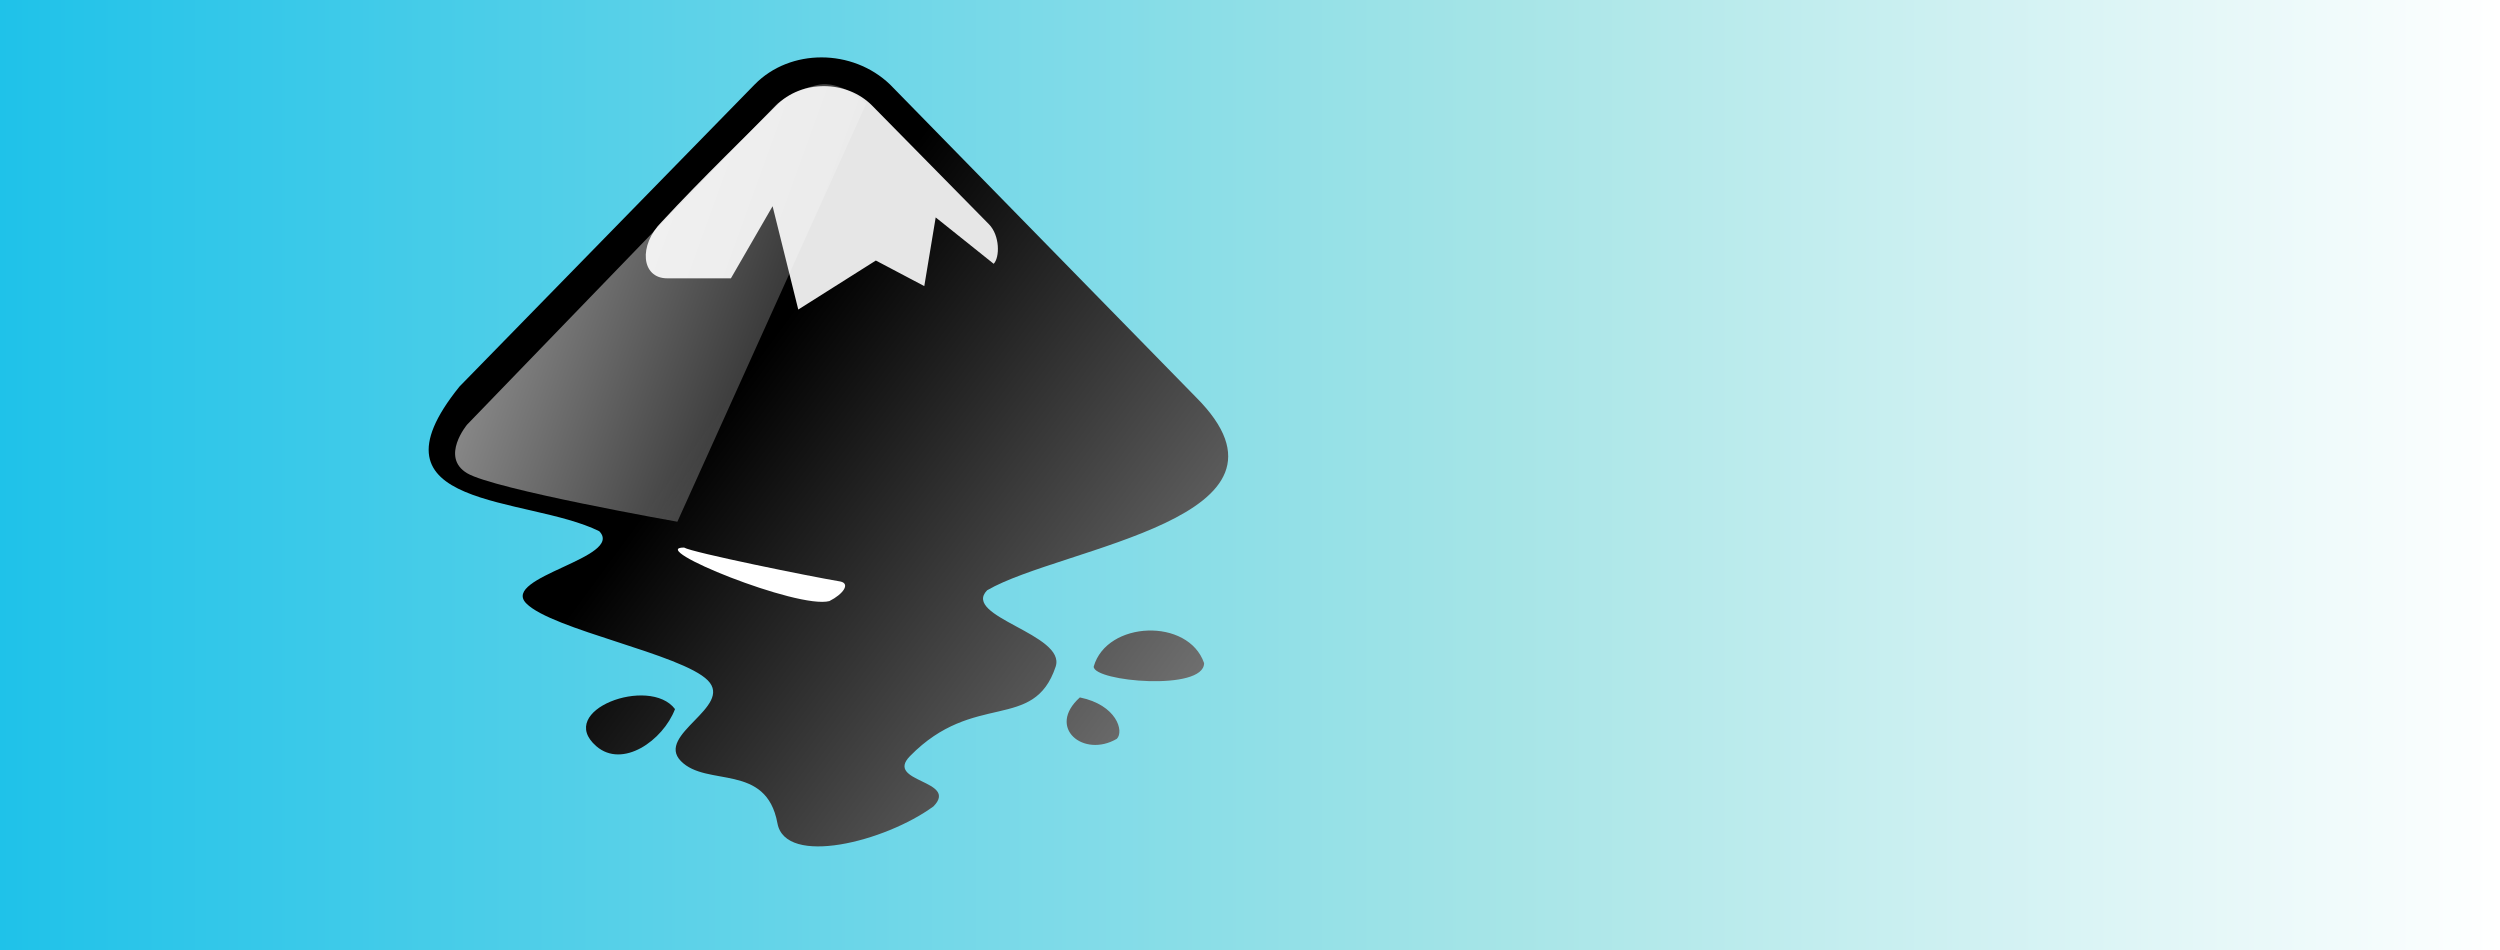 <?xml version="1.0" encoding="UTF-8" standalone="no"?>
<svg
   inkscape:export-ydpi="384"
   inkscape:export-xdpi="384"
   inkscape:export-filename="header.png"
   inkscape:output_extension="org.inkscape.output.svg.inkscape"
   sodipodi:docname="header.svg"
   inkscape:version="1.2 (dc2aeda, 2022-05-15)"
   version="1.1"
   id="svg2"
   height="57"
   width="150"
   xmlns:inkscape="http://www.inkscape.org/namespaces/inkscape"
   xmlns:sodipodi="http://sodipodi.sourceforge.net/DTD/sodipodi-0.dtd"
   xmlns:xlink="http://www.w3.org/1999/xlink"
   xmlns="http://www.w3.org/2000/svg"
   xmlns:svg="http://www.w3.org/2000/svg"
   xmlns:rdf="http://www.w3.org/1999/02/22-rdf-syntax-ns#"
   xmlns:cc="http://creativecommons.org/ns#"
   xmlns:dc="http://purl.org/dc/elements/1.1/">
  <defs
     id="defs4">
    <linearGradient
       gradientUnits="userSpaceOnUse"
       y2="1023.862"
       x2="150"
       y1="1023.862"
       x1="0"
       id="linearGradient3610"
       xlink:href="#linearGradient3604-2"
       inkscape:collect="always" />
    <linearGradient
       gradientUnits="userSpaceOnUse"
       id="WhiteTransparent-7">
      <stop
         id="stop7606-11"
         offset="0"
         style="stop-color:white;stop-opacity:1" />
      <stop
         id="stop7608-5"
         offset="1"
         style="stop-color:white;stop-opacity:0" />
    </linearGradient>
    <linearGradient
       gradientUnits="userSpaceOnUse"
       y2="236.455"
       x2="107.796"
       y1="277.659"
       x1="163.785"
       id="linearGradient8007"
       xlink:href="#linearGradient8005"
       inkscape:collect="always" />
    <linearGradient
       id="linearGradient8005"
       inkscape:collect="always">
      <stop
         id="stop8001"
         offset="0"
         style="stop-color:#7d7d7d;stop-opacity:1" />
      <stop
         id="stop8003"
         offset="1"
         style="stop-color:#000000;stop-opacity:1" />
    </linearGradient>
    <linearGradient
       gradientUnits="userSpaceOnUse"
       y2="240.043"
       x2="130.899"
       y1="207.08"
       x1="39.809"
       id="linearGradient8017"
       xlink:href="#WhiteTransparent-7"
       inkscape:collect="always" />
    <linearGradient
       id="linearGradient3604-2">
      <stop
         style="stop-color:#1fc2e9;stop-opacity:1"
         offset="0"
         id="stop3606-6" />
      <stop
         id="stop3612-6"
         offset="0.607"
         style="stop-color:#a7e5e7;stop-opacity:1" />
      <stop
         style="stop-color:#ffffff;stop-opacity:1"
         offset="1"
         id="stop3608-4" />
    </linearGradient>
  </defs>
  <sodipodi:namedview
     inkscape:snap-bbox-midpoints="true"
     inkscape:snap-bbox="true"
     inkscape:snap-center="true"
     inkscape:document-rotation="0"
     inkscape:window-maximized="1"
     inkscape:window-y="0"
     inkscape:window-x="0"
     inkscape:window-height="716"
     inkscape:window-width="1366"
     showgrid="false"
     inkscape:current-layer="layer1"
     inkscape:document-units="px"
     inkscape:cy="-10.606602"
     inkscape:cx="182.08"
     inkscape:zoom="1.4142136"
     inkscape:pageshadow="2"
     inkscape:pageopacity="0.0"
     borderopacity="1.0"
     bordercolor="#666666"
     pagecolor="#ffffff"
     id="base"
     inkscape:showpageshadow="2"
     inkscape:pagecheckerboard="0"
     inkscape:deskcolor="#d1d1d1" />
  <g
     transform="translate(0,-995.362)"
     id="layer1"
     inkscape:groupmode="layer"
     inkscape:label="Layer 1">
    <rect
       y="995.362"
       x="0"
       height="57"
       width="150"
       id="rect8549"
       style="fill:#ffffff;fill-opacity:1;stroke:none" />
    <rect
       y="995.362"
       x="0"
       height="57"
       width="150"
       id="rect2830"
       style="fill:url(#linearGradient3610);fill-opacity:1.0;stroke:none" />
    <g
       style="display:inline;fill:#000000"
       id="g2092"
       transform="matrix(0.53,0,0,0.53,-12.396,892.463)"
       inkscape:label="inkscape logo">
      <path
         d="m 108.824,203.712 -33.413,34.192 c -11.289,13.981 7.683,12.354 15.816,16.381 2.917,2.982 -11.182,5.183 -8.265,8.168 2.917,2.982 17.642,5.745 20.564,8.728 2.917,2.982 -5.972,6.146 -3.054,9.128 2.917,2.982 9.665,0.157 10.929,7.041 0.9,4.92 12.16,2.114 17.667,-1.915 2.917,-2.985 -5.581,-2.704 -2.664,-5.686 7.255,-7.419 14.01,-2.696 16.493,-10.13 1.226,-3.674 -10.68,-5.663 -7.758,-8.646 8.394,-4.902 37.408,-8.093 23.641,-21.86 l -34.634,-35.4 c -4.236,-4.067 -11.304,-4.111 -15.321,0 z m 38.38,65.906 c 0,1.696 12.498,2.808 12.498,-0.4 -1.781,-5.153 -11.021,-4.805 -12.498,0.4 z m -56.3,9.014 c 2.96,2.559 7.531,-0.637 8.902,-4.208 -2.868,-3.81 -13.603,0.137 -8.902,4.208 z M 145.637,273.103 c -3.815,3.422 0.428,6.895 4.188,4.683 0.838,-0.851 -0.022,-3.833 -4.188,-4.683 z"
         id="path2313"
         inkscape:connector-curvature="0"
         style="fill:url(#linearGradient8007);fill-opacity:1;stroke-width:0.249" />
      <path
         d="m 100.828,256.135 c 0.893,0.555 14.398,3.298 17.699,3.845 1.144,0.241 0.333,1.42 -1.244,2.216 -3.557,0.945 -20.808,-6.061 -16.455,-6.061 z"
         id="path2315"
         style="fill:#ffffff;fill-opacity:1;stroke-width:0.249"
         inkscape:connector-curvature="0" />
      <path
         d="m 122.125,206.11 13.22,13.426 c 1.254,1.281 1.236,3.763 0.535,4.477 l -6.564,-5.25 -1.291,7.775 -5.484,-2.895 -8.782,5.549 -2.908,-11.697 -4.718,8.163 h -7.213 c -2.94,0 -3.286,-3.731 -0.614,-6.402 4.666,-5.037 10.021,-10.17 12.931,-13.145 2.925,-2.99 8.021,-2.905 10.889,0 z"
         id="path2317"
         style="fill:#e6e6e6;fill-opacity:1;stroke-width:0.249"
         inkscape:connector-curvature="0" />
      <path
         sodipodi:nodetypes="ccsccsc"
         inkscape:connector-curvature="0"
         id="path8009"
         d="m 111.365,205.904 -35.1,36.32 c 0,0 -3.052,3.663 0,5.494 3.052,1.831 23.807,5.494 23.807,5.494 l 21.365,-47.308 c 0,0 -2.747,-2.747 -5.494,-2.136 -2.747,0.61 -4.578,2.136 -4.578,2.136 z"
         style="fill:url(#linearGradient8017);fill-opacity:1;stroke:none;stroke-width:0.863px;stroke-linecap:butt;stroke-linejoin:miter;stroke-opacity:1" />
    </g>
  </g>
</svg>
